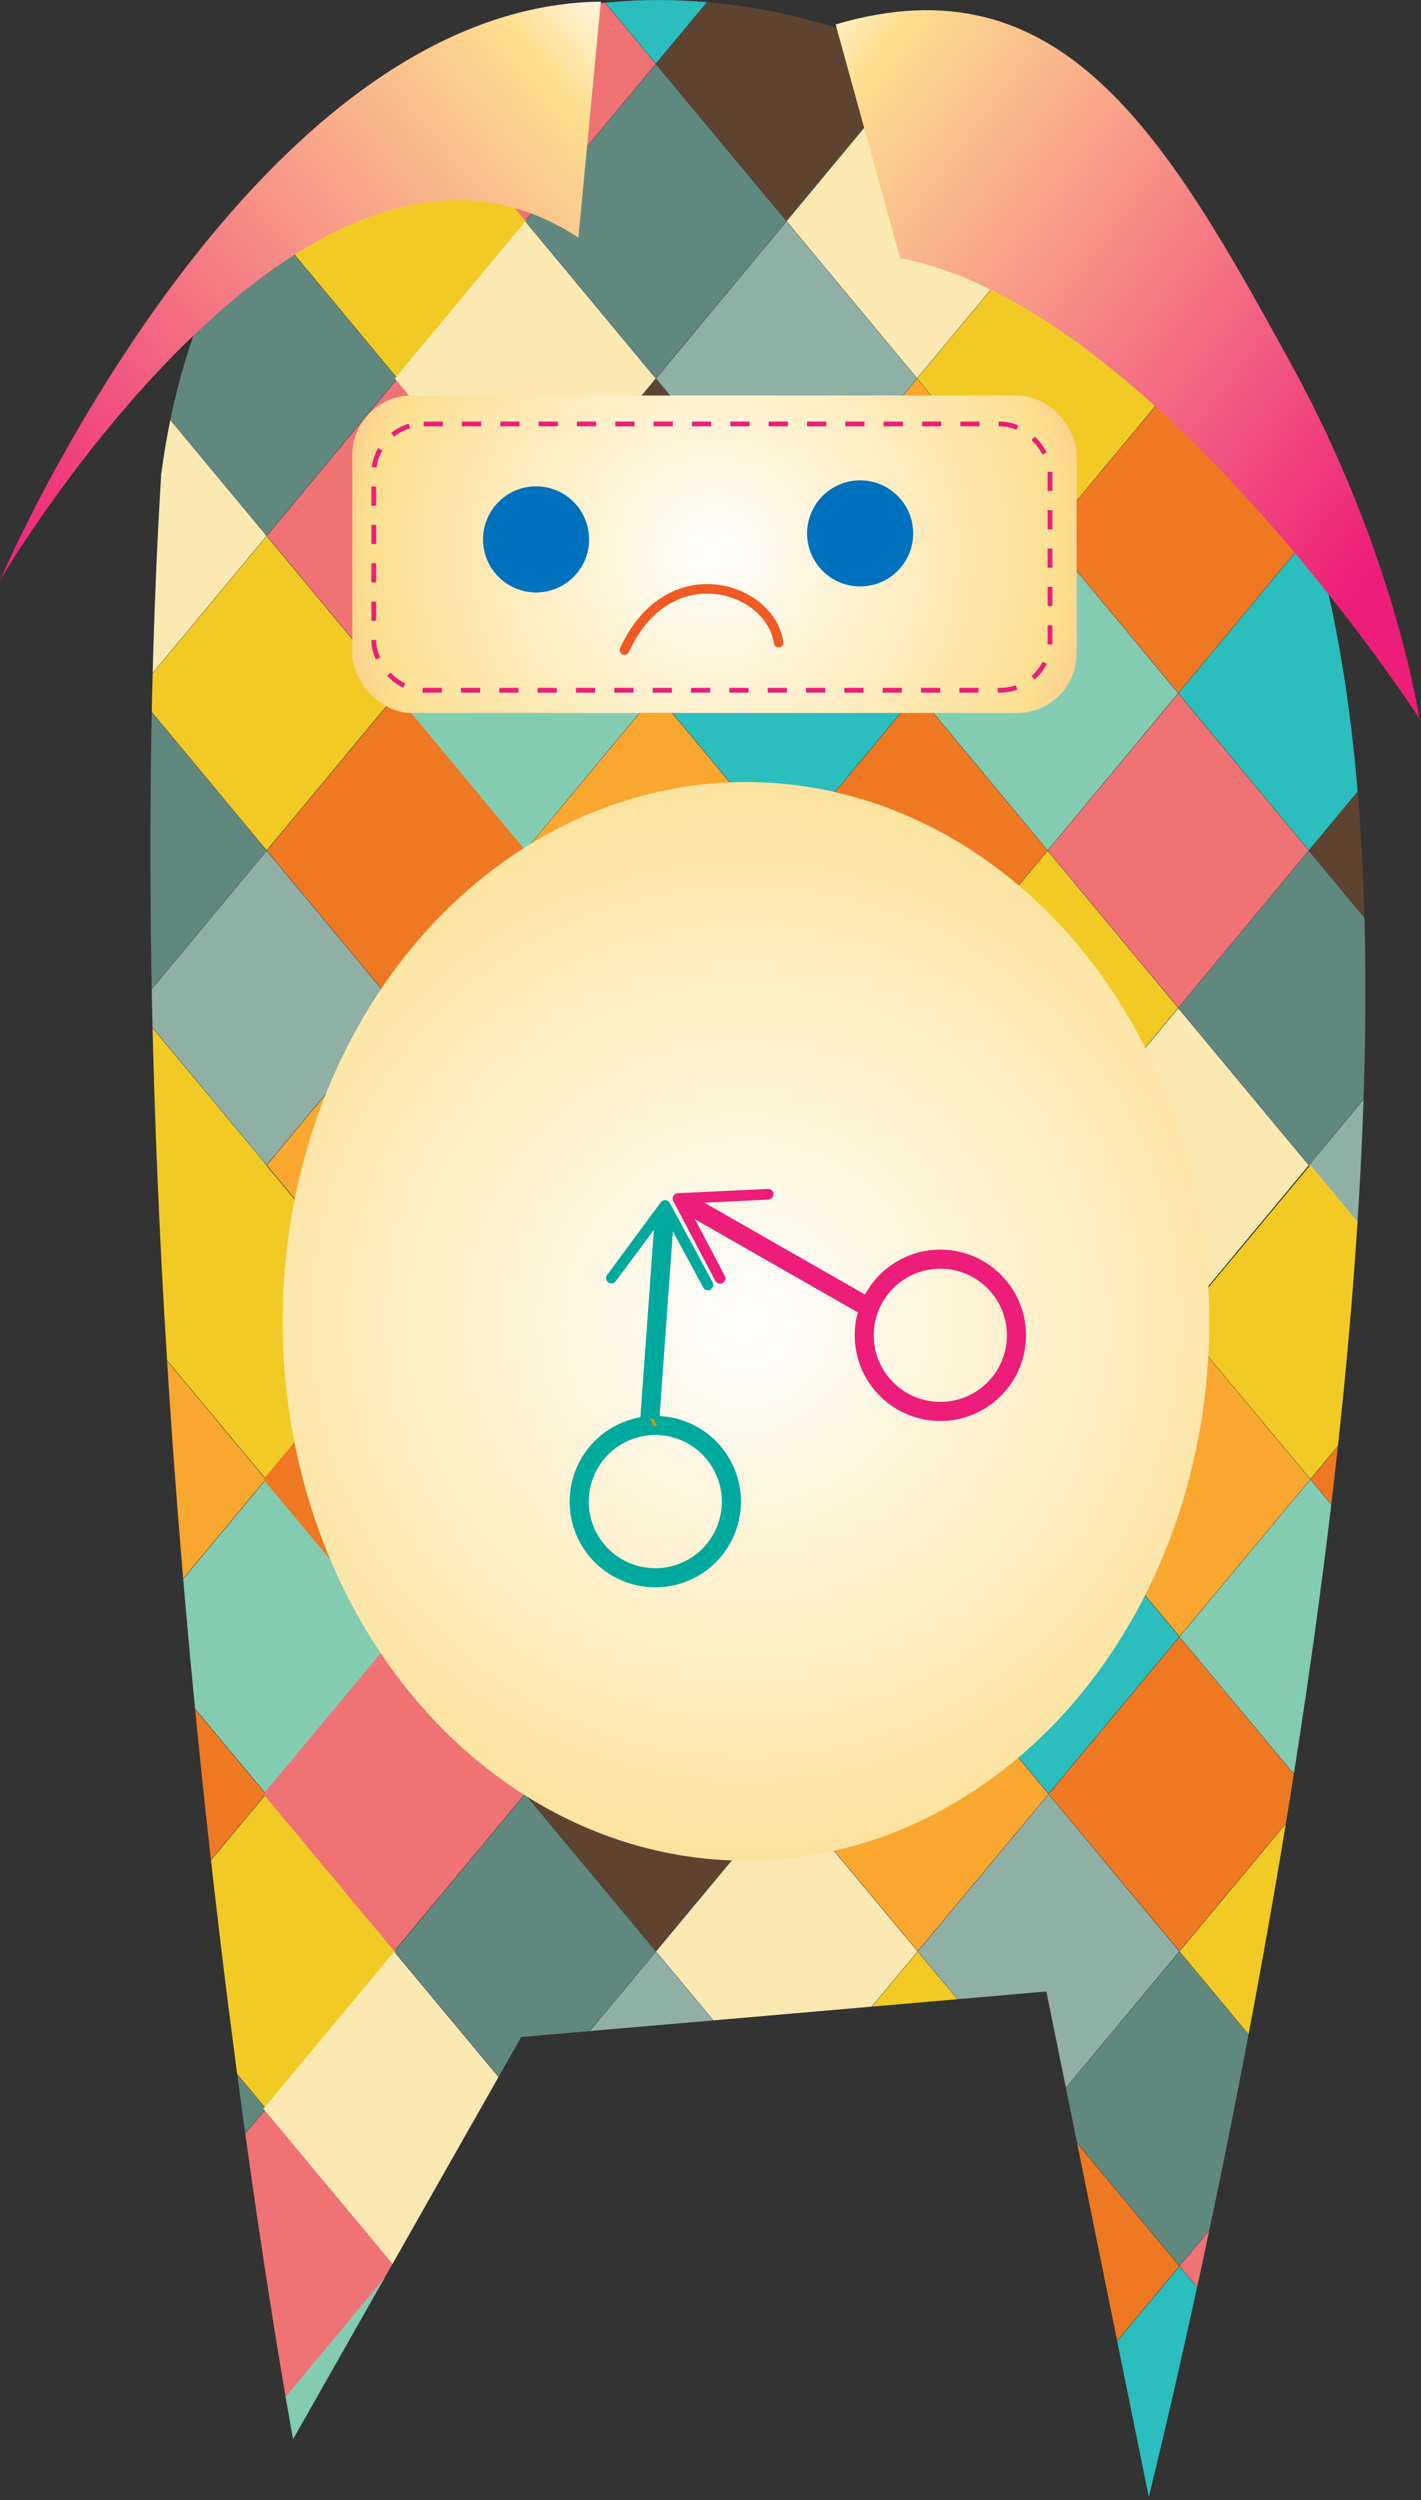 <svg id="Layer_1" data-name="Layer 1" xmlns="http://www.w3.org/2000/svg" xmlns:xlink="http://www.w3.org/1999/xlink" width="149" height="262" viewBox="0 0 149 262"><rect x="0" y="0" width="149" height="262" fill="#333333" stroke="none"/><defs><style>.cls-1,.cls-15,.cls-16,.cls-20,.cls-21,.cls-23{fill:none;}.cls-2{clip-path:url(#clip-path);}.cls-3{fill:#84ccb1;}.cls-4{fill:#2cbdbd;}.cls-5{fill:#f9a72e;}.cls-6{fill:#5e4331;}.cls-7{fill:#ef7374;}.cls-8{fill:#ee7922;}.cls-9{fill:#90b0a5;}.cls-10{fill:#fae9b3;}.cls-11{fill:#61887e;}.cls-12{fill:#f2ca26;}.cls-13{fill:url(#radial-gradient);}.cls-14{fill:url(#radial-gradient-2);}.cls-15,.cls-23{stroke:#ed1e79;}.cls-15,.cls-16,.cls-20,.cls-21,.cls-23{stroke-miterlimit:10;}.cls-15{stroke-width:0.5px;stroke-dasharray:2.01 2.01;}.cls-16{stroke:#f15a24;stroke-linecap:round;}.cls-17{fill:#0071bc;}.cls-18{fill:url(#linear-gradient);}.cls-19{fill:url(#linear-gradient-2);}.cls-20{stroke:#00a99d;}.cls-20,.cls-21,.cls-23{stroke-width:2px;}.cls-21{stroke:#baa008;}.cls-22{fill:#00a99d;}.cls-24{fill:#ed1e79;}</style><clipPath id="clip-path"><path class="cls-1" d="M30.73,255.63l23.92-42.15,55.07-4.77,10.74,53c.07-.74,37.21-146,16.35-208.45C113.28-14.67,26-19.52,16.9,49.73,10.9,148.95,30.73,255.63,30.73,255.63Z"/></clipPath><radialGradient id="radial-gradient" cx="78.22" cy="138.48" r="91.91" gradientUnits="userSpaceOnUse"><stop offset="0" stop-color="#fff"/><stop offset="0.71" stop-color="#fcdf90"/></radialGradient><radialGradient id="radial-gradient-2" cx="74.91" cy="58.08" r="77.84" gradientUnits="userSpaceOnUse"><stop offset="0" stop-color="#fff"/><stop offset="0.47" stop-color="#fcdf90"/><stop offset="1" stop-color="#ed1e79"/></radialGradient><linearGradient id="linear-gradient" x1="48.18" y1="-10.9" x2="123.17" y2="60.18" gradientTransform="matrix(0.78, -0.03, -0.03, 1, 47.59, 6.47)" gradientUnits="userSpaceOnUse"><stop offset="0" stop-color="#fff"/><stop offset="0.14" stop-color="#fcdf90"/><stop offset="1" stop-color="#ed1e79"/></linearGradient><linearGradient id="linear-gradient-2" x1="68.63" y1="0.81" x2="-1.44" y2="59.71" gradientTransform="matrix(1, 0, 0, 1, 0, 0)" xlink:href="#linear-gradient"/></defs><title>7</title><g class="cls-2"><polygon class="cls-3" points="0.64 -9.8 0.65 -9.82 0.62 -9.82 -13.04 -26.26 -26.7 -9.82 -26.73 -9.82 -26.72 -9.8 -26.73 -9.78 -26.7 -9.78 -13.04 6.66 0.62 -9.78 0.65 -9.78 0.64 -9.8"/><polygon class="cls-4" points="0.64 23.18 0.65 23.16 0.62 23.16 -13.04 6.72 -26.7 23.16 -26.73 23.16 -26.72 23.18 -26.73 23.2 -26.7 23.2 -13.04 39.64 0.62 23.2 0.65 23.2 0.64 23.18"/><polygon class="cls-3" points="0.64 56.16 0.65 56.14 0.62 56.14 -13.04 39.7 -26.7 56.14 -26.73 56.14 -26.72 56.16 -26.73 56.18 -26.7 56.18 -13.04 72.62 0.62 56.18 0.65 56.18 0.64 56.16"/><polygon class="cls-4" points="0.64 89.14 0.65 89.12 0.62 89.12 -13.04 72.69 -26.7 89.12 -26.73 89.12 -26.72 89.14 -26.73 89.16 -26.7 89.16 -13.04 105.6 0.62 89.16 0.65 89.16 0.64 89.14"/><polygon class="cls-3" points="0.64 122.12 0.65 122.1 0.62 122.1 -13.04 105.67 -26.7 122.1 -26.73 122.1 -26.72 122.12 -26.73 122.14 -26.7 122.14 -13.04 138.58 0.62 122.14 0.65 122.14 0.64 122.12"/><polygon class="cls-5" points="14.26 6.69 14.27 6.67 14.24 6.67 0.58 -9.77 -13.08 6.67 -13.11 6.67 -13.1 6.69 -13.11 6.71 -13.08 6.71 0.58 23.14 14.24 6.71 14.27 6.71 14.26 6.69"/><polygon class="cls-6" points="14.26 39.67 14.27 39.65 14.24 39.65 0.58 23.21 -13.08 39.65 -13.11 39.65 -13.1 39.67 -13.11 39.69 -13.08 39.69 0.58 56.13 14.24 39.69 14.27 39.69 14.26 39.67"/><polygon class="cls-7" points="14.26 72.65 14.27 72.63 14.24 72.63 0.58 56.19 -13.08 72.63 -13.11 72.63 -13.1 72.65 -13.11 72.67 -13.08 72.67 0.58 89.11 14.24 72.67 14.27 72.67 14.26 72.65"/><polygon class="cls-8" points="14.26 105.63 14.27 105.61 14.24 105.61 0.58 89.17 -13.08 105.61 -13.11 105.61 -13.1 105.63 -13.11 105.65 -13.08 105.65 0.58 122.09 14.24 105.65 14.27 105.65 14.26 105.63"/><polygon class="cls-4" points="27.95 -9.8 27.96 -9.82 27.93 -9.82 14.27 -26.26 0.61 -9.82 0.58 -9.82 0.59 -9.8 0.58 -9.78 0.61 -9.78 14.27 6.66 27.93 -9.78 27.96 -9.78 27.95 -9.8"/><polygon class="cls-9" points="27.95 23.18 27.96 23.16 27.93 23.16 14.27 6.72 0.61 23.16 0.58 23.16 0.59 23.18 0.58 23.2 0.61 23.2 14.27 39.64 27.93 23.2 27.96 23.2 27.95 23.18"/><polygon class="cls-10" points="27.95 56.16 27.96 56.14 27.93 56.14 14.27 39.7 0.61 56.14 0.58 56.14 0.59 56.16 0.58 56.18 0.61 56.18 14.27 72.62 27.93 56.18 27.96 56.18 27.95 56.16"/><polygon class="cls-11" points="27.95 89.14 27.96 89.12 27.93 89.12 14.27 72.69 0.61 89.12 0.58 89.12 0.59 89.14 0.58 89.16 0.61 89.16 14.27 105.6 27.93 89.16 27.96 89.16 27.95 89.14"/><polygon class="cls-12" points="27.95 122.12 27.96 122.1 27.93 122.1 14.27 105.67 0.61 122.1 0.58 122.1 0.59 122.12 0.58 122.14 0.61 122.14 14.27 138.58 27.93 122.14 27.96 122.14 27.95 122.12"/><polygon class="cls-8" points="41.64 6.69 41.66 6.67 41.62 6.67 27.96 -9.77 14.3 6.67 14.27 6.67 14.29 6.69 14.27 6.71 14.3 6.71 27.96 23.14 41.62 6.71 41.66 6.71 41.64 6.69"/><polygon class="cls-11" points="41.64 39.67 41.66 39.65 41.62 39.65 27.96 23.21 14.3 39.65 14.27 39.65 14.29 39.67 14.27 39.69 14.3 39.69 27.96 56.13 41.62 39.69 41.66 39.69 41.64 39.67"/><polygon class="cls-12" points="41.64 72.65 41.66 72.63 41.62 72.63 27.96 56.19 14.3 72.63 14.27 72.63 14.29 72.65 14.27 72.67 14.3 72.67 27.96 89.11 41.62 72.67 41.66 72.67 41.64 72.65"/><polygon class="cls-9" points="41.64 105.63 41.66 105.61 41.62 105.61 27.96 89.17 14.3 105.61 14.27 105.61 14.29 105.63 14.27 105.65 14.3 105.65 27.96 122.09 41.62 105.65 41.66 105.65 41.64 105.63"/><polygon class="cls-3" points="55.33 -9.8 55.35 -9.82 55.32 -9.82 41.66 -26.26 28 -9.82 27.96 -9.82 27.98 -9.8 27.96 -9.78 28 -9.78 41.66 6.66 55.32 -9.78 55.35 -9.78 55.33 -9.8"/><polygon class="cls-12" points="55.33 23.18 55.35 23.16 55.32 23.16 41.66 6.72 28 23.16 27.96 23.16 27.98 23.18 27.96 23.2 28 23.2 41.66 39.64 55.32 23.2 55.35 23.2 55.33 23.18"/><polygon class="cls-7" points="55.33 56.16 55.35 56.14 55.32 56.14 41.66 39.7 28 56.14 27.96 56.14 27.98 56.16 27.96 56.18 28 56.18 41.66 72.62 55.32 56.18 55.35 56.18 55.33 56.16"/><polygon class="cls-8" points="55.33 89.14 55.35 89.12 55.32 89.12 41.66 72.69 28 89.12 27.96 89.12 27.98 89.14 27.96 89.16 28 89.16 41.66 105.6 55.32 89.16 55.35 89.16 55.33 89.14"/><polygon class="cls-5" points="55.33 122.12 55.35 122.1 55.32 122.1 41.66 105.67 28 122.1 27.96 122.1 27.98 122.12 27.96 122.14 28 122.14 41.66 138.58 55.32 122.14 55.35 122.14 55.33 122.12"/><polygon class="cls-7" points="68.76 6.69 68.77 6.67 68.74 6.67 55.08 -9.77 41.42 6.67 41.39 6.67 41.41 6.69 41.39 6.71 41.42 6.71 55.08 23.14 68.74 6.71 68.77 6.71 68.76 6.69"/><polygon class="cls-10" points="68.76 39.67 68.77 39.65 68.74 39.65 55.08 23.21 41.42 39.65 41.39 39.65 41.41 39.67 41.39 39.69 41.42 39.69 55.08 56.13 68.74 39.69 68.77 39.69 68.76 39.67"/><polygon class="cls-3" points="68.76 72.65 68.77 72.63 68.74 72.63 55.08 56.19 41.42 72.63 41.39 72.63 41.41 72.65 41.39 72.67 41.42 72.67 55.08 89.11 68.74 72.67 68.77 72.67 68.76 72.65"/><polygon class="cls-4" points="68.76 105.63 68.77 105.61 68.74 105.61 55.08 89.17 41.42 105.61 41.39 105.61 41.41 105.63 41.39 105.65 41.42 105.65 55.08 122.09 68.74 105.65 68.77 105.65 68.76 105.63"/><polygon class="cls-4" points="82.45 -9.8 82.47 -9.82 82.44 -9.82 68.77 -26.26 55.11 -9.82 55.08 -9.82 55.1 -9.8 55.08 -9.78 55.11 -9.78 68.77 6.66 82.44 -9.78 82.47 -9.78 82.45 -9.8"/><polygon class="cls-11" points="82.45 23.18 82.47 23.16 82.44 23.16 68.77 6.72 55.11 23.16 55.08 23.16 55.1 23.18 55.08 23.2 55.11 23.2 68.77 39.64 82.44 23.2 82.47 23.2 82.45 23.18"/><polygon class="cls-6" points="82.45 56.16 82.47 56.14 82.44 56.14 68.77 39.7 55.11 56.14 55.08 56.14 55.1 56.16 55.08 56.18 55.11 56.18 68.77 72.62 82.44 56.18 82.47 56.18 82.45 56.16"/><polygon class="cls-5" points="82.45 89.14 82.47 89.12 82.44 89.12 68.77 72.69 55.11 89.12 55.08 89.12 55.1 89.14 55.08 89.16 55.11 89.16 68.77 105.6 82.44 89.16 82.47 89.16 82.45 89.14"/><polygon class="cls-6" points="82.45 122.12 82.47 122.1 82.44 122.1 68.77 105.67 55.11 122.1 55.08 122.1 55.1 122.12 55.08 122.14 55.11 122.14 68.77 138.58 82.44 122.14 82.47 122.14 82.45 122.12"/><polygon class="cls-6" points="96.14 6.69 96.16 6.67 96.13 6.67 82.47 -9.77 68.81 6.67 68.77 6.67 68.79 6.69 68.77 6.71 68.81 6.71 82.47 23.14 96.13 6.71 96.16 6.71 96.14 6.69"/><polygon class="cls-9" points="96.14 39.67 96.16 39.65 96.13 39.65 82.47 23.21 68.81 39.65 68.77 39.65 68.79 39.67 68.77 39.69 68.81 39.69 82.47 56.13 96.13 39.69 96.16 39.69 96.14 39.67"/><polygon class="cls-4" points="96.14 72.65 96.16 72.63 96.13 72.63 82.47 56.19 68.81 72.63 68.77 72.63 68.79 72.65 68.77 72.67 68.81 72.67 82.47 89.11 96.13 72.67 96.16 72.67 96.14 72.65"/><polygon class="cls-9" points="96.14 105.63 96.16 105.61 96.13 105.61 82.47 89.17 68.81 105.61 68.77 105.61 68.79 105.63 68.77 105.65 68.81 105.65 82.47 122.09 96.13 105.65 96.16 105.65 96.14 105.63"/><polygon class="cls-3" points="109.84 -9.8 109.85 -9.82 109.82 -9.82 96.16 -26.26 82.5 -9.82 82.47 -9.82 82.48 -9.8 82.47 -9.78 82.5 -9.78 96.16 6.66 109.82 -9.78 109.85 -9.78 109.84 -9.8"/><polygon class="cls-10" points="109.84 23.18 109.85 23.16 109.82 23.16 96.16 6.72 82.5 23.16 82.47 23.16 82.48 23.18 82.47 23.2 82.5 23.2 96.16 39.64 109.82 23.2 109.85 23.2 109.84 23.18"/><polygon class="cls-5" points="109.84 56.16 109.85 56.14 109.82 56.14 96.16 39.7 82.5 56.14 82.47 56.14 82.48 56.16 82.47 56.18 82.5 56.18 96.16 72.62 109.82 56.18 109.85 56.18 109.84 56.16"/><polygon class="cls-8" points="109.84 89.14 109.85 89.12 109.82 89.12 96.16 72.69 82.5 89.12 82.47 89.12 82.48 89.14 82.47 89.16 82.5 89.16 96.16 105.6 109.82 89.16 109.85 89.16 109.84 89.14"/><polygon class="cls-11" points="109.84 122.12 109.85 122.1 109.82 122.1 96.16 105.67 82.5 122.1 82.47 122.1 82.48 122.12 82.47 122.14 82.5 122.14 96.16 138.58 109.82 122.14 109.85 122.14 109.84 122.12"/><polygon class="cls-5" points="123.53 6.69 123.55 6.67 123.51 6.67 109.85 -9.77 96.19 6.67 96.16 6.67 96.18 6.69 96.16 6.71 96.19 6.71 109.85 23.14 123.51 6.71 123.55 6.71 123.53 6.69"/><polygon class="cls-12" points="123.53 39.67 123.55 39.65 123.51 39.65 109.85 23.21 96.19 39.65 96.16 39.65 96.18 39.67 96.16 39.69 96.19 39.69 109.85 56.13 123.51 39.69 123.55 39.69 123.53 39.67"/><polygon class="cls-3" points="123.53 72.65 123.55 72.63 123.51 72.63 109.85 56.19 96.19 72.63 96.16 72.63 96.18 72.65 96.16 72.67 96.19 72.67 109.85 89.11 123.51 72.67 123.55 72.67 123.53 72.65"/><polygon class="cls-12" points="123.53 105.63 123.55 105.61 123.51 105.61 109.85 89.17 96.19 105.61 96.16 105.61 96.18 105.63 96.16 105.65 96.19 105.65 109.85 122.09 123.51 105.65 123.55 105.65 123.53 105.63"/><polygon class="cls-4" points="137.22 -9.8 137.24 -9.82 137.21 -9.82 123.55 -26.26 109.88 -9.82 109.85 -9.82 109.87 -9.8 109.85 -9.78 109.88 -9.78 123.55 6.66 137.21 -9.78 137.24 -9.78 137.22 -9.8"/><polygon class="cls-9" points="137.22 23.18 137.24 23.16 137.21 23.16 123.55 6.72 109.88 23.16 109.85 23.16 109.87 23.18 109.85 23.2 109.88 23.2 123.55 39.64 137.21 23.2 137.24 23.2 137.22 23.18"/><polygon class="cls-8" points="137.22 56.16 137.24 56.14 137.21 56.14 123.55 39.7 109.88 56.14 109.85 56.14 109.87 56.16 109.85 56.18 109.88 56.18 123.55 72.62 137.21 56.18 137.24 56.18 137.22 56.16"/><polygon class="cls-7" points="137.22 89.14 137.24 89.12 137.21 89.12 123.55 72.69 109.88 89.12 109.85 89.12 109.87 89.14 109.85 89.16 109.88 89.16 123.55 105.6 137.21 89.16 137.24 89.16 137.22 89.14"/><polygon class="cls-10" points="137.22 122.12 137.24 122.1 137.21 122.1 123.55 105.67 109.88 122.1 109.85 122.1 109.87 122.12 109.85 122.14 109.88 122.14 123.55 138.58 137.21 122.14 137.24 122.14 137.22 122.12"/><polygon class="cls-8" points="150.91 6.69 150.93 6.67 150.9 6.67 137.24 -9.77 123.58 6.67 123.55 6.67 123.56 6.69 123.55 6.71 123.58 6.71 137.24 23.14 150.9 6.71 150.93 6.71 150.91 6.69"/><polygon class="cls-11" points="150.91 39.67 150.93 39.65 150.9 39.65 137.24 23.21 123.58 39.65 123.55 39.65 123.56 39.67 123.55 39.69 123.58 39.69 137.24 56.13 150.9 39.69 150.93 39.69 150.91 39.67"/><polygon class="cls-4" points="150.91 72.65 150.93 72.63 150.9 72.63 137.24 56.19 123.58 72.63 123.55 72.63 123.56 72.65 123.55 72.67 123.58 72.67 137.24 89.11 150.9 72.67 150.93 72.67 150.91 72.65"/><polygon class="cls-11" points="150.91 105.63 150.93 105.61 150.9 105.61 137.24 89.17 123.58 105.61 123.55 105.61 123.56 105.63 123.55 105.65 123.58 105.65 137.24 122.09 150.9 105.65 150.93 105.65 150.91 105.63"/><polygon class="cls-3" points="164.61 -9.8 164.62 -9.82 164.59 -9.82 150.93 -26.26 137.27 -9.82 137.24 -9.82 137.25 -9.8 137.24 -9.78 137.27 -9.78 150.93 6.66 164.59 -9.78 164.62 -9.78 164.61 -9.8"/><polygon class="cls-12" points="164.61 23.18 164.62 23.16 164.59 23.16 150.93 6.72 137.27 23.16 137.24 23.16 137.25 23.18 137.24 23.2 137.27 23.2 150.93 39.64 164.59 23.2 164.62 23.2 164.61 23.18"/><polygon class="cls-7" points="164.61 56.16 164.62 56.14 164.59 56.14 150.93 39.7 137.27 56.14 137.24 56.14 137.25 56.16 137.24 56.18 137.27 56.18 150.93 72.62 164.59 56.18 164.62 56.18 164.61 56.16"/><polygon class="cls-6" points="164.61 89.14 164.62 89.12 164.59 89.12 150.93 72.69 137.27 89.12 137.24 89.12 137.25 89.14 137.24 89.16 137.27 89.16 150.93 105.6 164.59 89.16 164.62 89.16 164.61 89.14"/><polygon class="cls-9" points="164.61 122.12 164.62 122.1 164.59 122.1 150.93 105.67 137.27 122.1 137.24 122.1 137.25 122.12 137.24 122.14 137.27 122.14 150.93 138.58 164.59 122.14 164.62 122.14 164.61 122.12"/><rect class="cls-1" x="-41.25" y="-42.27" width="233.63" height="163.54"/><polygon class="cls-6" points="0.41 155.04 0.43 155.02 0.4 155.02 -13.29 138.58 -26.99 155.02 -27.02 155.02 -27 155.04 -27.02 155.06 -26.99 155.06 -13.29 171.49 0.4 155.06 0.43 155.06 0.41 155.04"/><polygon class="cls-5" points="0.41 188.02 0.43 188 0.4 188 -13.29 171.56 -26.99 188 -27.02 188 -27 188.02 -27.02 188.04 -26.99 188.04 -13.29 204.47 0.4 188.04 0.43 188.04 0.41 188.02"/><polygon class="cls-6" points="0.41 221 0.43 220.98 0.4 220.98 -13.29 204.54 -26.99 220.98 -27.02 220.98 -27 221 -27.02 221.02 -26.99 221.02 -13.29 237.46 0.4 221.02 0.43 221.02 0.41 221"/><polygon class="cls-7" points="0.41 253.98 0.43 253.96 0.4 253.96 -13.29 237.52 -26.99 253.96 -27.02 253.96 -27 253.98 -27.02 254 -26.99 254 -13.29 270.44 0.4 254 0.43 254 0.41 253.98"/><polygon class="cls-9" points="14.14 138.55 14.15 138.53 14.12 138.53 0.43 122.09 -13.26 138.53 -13.29 138.53 -13.28 138.55 -13.29 138.57 -13.26 138.57 0.43 155 14.12 138.57 14.15 138.57 14.14 138.55"/><polygon class="cls-4" points="14.14 171.53 14.15 171.51 14.12 171.51 0.43 155.07 -13.26 171.51 -13.29 171.51 -13.28 171.53 -13.29 171.55 -13.26 171.55 0.43 187.98 14.12 171.55 14.15 171.55 14.14 171.53"/><polygon class="cls-9" points="14.14 204.51 14.15 204.49 14.12 204.49 0.43 188.05 -13.26 204.49 -13.29 204.49 -13.28 204.51 -13.29 204.53 -13.26 204.53 0.43 220.97 14.12 204.53 14.15 204.53 14.14 204.51"/><polygon class="cls-10" points="14.14 237.49 14.15 237.47 14.12 237.47 0.43 221.03 -13.26 237.47 -13.29 237.47 -13.28 237.49 -13.29 237.51 -13.26 237.51 0.43 253.94 14.12 237.51 14.15 237.51 14.14 237.49"/><polygon class="cls-11" points="14.14 270.47 14.15 270.45 14.12 270.45 0.43 254.01 -13.26 270.45 -13.29 270.45 -13.28 270.47 -13.29 270.49 -13.26 270.49 0.43 286.93 14.12 270.49 14.15 270.49 14.14 270.47"/><polygon class="cls-5" points="27.86 155.04 27.88 155.02 27.84 155.02 14.15 138.58 0.46 155.02 0.43 155.02 0.45 155.04 0.43 155.06 0.46 155.06 14.15 171.49 27.84 155.06 27.88 155.06 27.86 155.04"/><polygon class="cls-8" points="27.86 188.02 27.88 188 27.84 188 14.15 171.56 0.46 188 0.43 188 0.45 188.02 0.43 188.04 0.46 188.04 14.15 204.47 27.84 188.04 27.88 188.04 27.86 188.02"/><polygon class="cls-11" points="27.86 221 27.88 220.98 27.84 220.98 14.15 204.54 0.46 220.98 0.43 220.98 0.45 221 0.43 221.02 0.46 221.02 14.15 237.46 27.84 221.02 27.88 221.02 27.86 221"/><polygon class="cls-12" points="27.86 253.98 27.88 253.96 27.84 253.96 14.15 237.52 0.46 253.96 0.43 253.96 0.45 253.98 0.43 254 0.46 254 14.15 270.44 27.84 254 27.88 254 27.86 253.98"/><polygon class="cls-12" points="41.58 138.55 41.6 138.53 41.57 138.53 27.88 122.09 14.19 138.53 14.15 138.53 14.17 138.55 14.15 138.57 14.19 138.57 27.88 155 41.57 138.57 41.6 138.57 41.58 138.55"/><polygon class="cls-3" points="41.58 171.53 41.6 171.51 41.57 171.51 27.88 155.07 14.19 171.51 14.15 171.51 14.17 171.53 14.15 171.55 14.19 171.55 27.88 187.98 41.57 171.55 41.6 171.55 41.58 171.53"/><polygon class="cls-12" points="41.58 204.51 41.6 204.49 41.57 204.49 27.88 188.05 14.19 204.49 14.15 204.49 14.17 204.51 14.15 204.53 14.19 204.53 27.88 220.97 41.57 204.53 41.6 204.53 41.58 204.51"/><polygon class="cls-7" points="41.58 237.49 41.6 237.47 41.57 237.47 27.88 221.03 14.19 237.47 14.15 237.47 14.17 237.49 14.15 237.51 14.19 237.51 27.88 253.94 41.57 237.51 41.6 237.51 41.58 237.49"/><polygon class="cls-8" points="41.58 270.47 41.6 270.45 41.57 270.45 27.88 254.01 14.19 270.45 14.15 270.45 14.17 270.47 14.15 270.49 14.19 270.49 27.88 286.93 41.57 270.49 41.6 270.49 41.58 270.47"/><polygon class="cls-8" points="55.04 155.04 55.06 155.02 55.02 155.02 41.33 138.58 27.64 155.02 27.61 155.02 27.63 155.04 27.61 155.06 27.64 155.06 41.33 171.49 55.02 155.06 55.06 155.06 55.04 155.04"/><polygon class="cls-7" points="55.04 188.02 55.06 188 55.02 188 41.33 171.56 27.64 188 27.61 188 27.63 188.02 27.61 188.04 27.64 188.04 41.33 204.47 55.02 188.04 55.06 188.04 55.04 188.02"/><polygon class="cls-10" points="55.04 221 55.06 220.98 55.02 220.98 41.33 204.54 27.64 220.98 27.61 220.98 27.63 221 27.61 221.02 27.64 221.02 41.33 237.46 55.02 221.02 55.06 221.02 55.04 221"/><polygon class="cls-3" points="55.04 253.98 55.06 253.96 55.02 253.96 41.33 237.52 27.64 253.96 27.61 253.96 27.63 253.98 27.61 254 27.64 254 41.33 270.44 55.02 254 55.06 254 55.04 253.98"/><polygon class="cls-11" points="68.76 138.55 68.78 138.53 68.75 138.53 55.06 122.09 41.37 138.53 41.33 138.53 41.35 138.55 41.33 138.57 41.37 138.57 55.06 155 68.75 138.57 68.78 138.57 68.76 138.55"/><polygon class="cls-4" points="68.76 171.53 68.78 171.51 68.75 171.51 55.06 155.07 41.37 171.51 41.33 171.51 41.35 171.53 41.33 171.55 41.37 171.55 55.06 187.98 68.75 171.55 68.78 171.55 68.76 171.53"/><polygon class="cls-11" points="68.76 204.51 68.78 204.49 68.75 204.49 55.06 188.05 41.37 204.49 41.33 204.49 41.35 204.51 41.33 204.53 41.37 204.53 55.06 220.97 68.75 204.53 68.78 204.53 68.76 204.51"/><polygon class="cls-6" points="68.76 237.49 68.78 237.47 68.75 237.47 55.06 221.03 41.37 237.47 41.33 237.47 41.35 237.49 41.33 237.51 41.37 237.51 55.06 253.94 68.75 237.51 68.78 237.51 68.76 237.49"/><polygon class="cls-5" points="68.76 270.47 68.78 270.45 68.75 270.45 55.06 254.01 41.37 270.45 41.33 270.45 41.35 270.47 41.33 270.49 41.37 270.49 55.06 286.93 68.75 270.49 68.78 270.49 68.76 270.47"/><polygon class="cls-7" points="82.49 155.04 82.5 155.02 82.47 155.02 68.78 138.58 55.09 155.02 55.06 155.02 55.07 155.04 55.06 155.06 55.09 155.06 68.78 171.49 82.47 155.06 82.5 155.06 82.49 155.04"/><polygon class="cls-6" points="82.49 188.02 82.5 188 82.47 188 68.78 171.56 55.09 188 55.06 188 55.07 188.02 55.06 188.04 55.09 188.04 68.78 204.47 82.47 188.04 82.5 188.04 82.49 188.02"/><polygon class="cls-9" points="82.49 221 82.5 220.98 82.47 220.98 68.78 204.54 55.09 220.98 55.06 220.98 55.07 221 55.06 221.02 55.09 221.02 68.78 237.46 82.47 221.02 82.5 221.02 82.49 221"/><polygon class="cls-4" points="82.49 253.98 82.5 253.96 82.47 253.96 68.78 237.52 55.09 253.96 55.06 253.96 55.07 253.98 55.06 254 55.09 254 68.78 270.44 82.47 254 82.5 254 82.49 253.98"/><polygon class="cls-10" points="96.21 138.55 96.23 138.53 96.2 138.53 82.5 122.09 68.81 138.53 68.78 138.53 68.8 138.55 68.78 138.57 68.81 138.57 82.5 155 96.2 138.57 96.23 138.57 96.21 138.55"/><polygon class="cls-3" points="96.21 171.53 96.23 171.51 96.2 171.51 82.5 155.07 68.81 171.51 68.78 171.51 68.8 171.53 68.78 171.55 68.81 171.55 82.5 187.98 96.2 171.55 96.23 171.55 96.21 171.53"/><polygon class="cls-10" points="96.21 204.51 96.23 204.49 96.2 204.49 82.5 188.05 68.81 204.49 68.78 204.49 68.8 204.51 68.78 204.53 68.81 204.53 82.5 220.97 96.2 204.53 96.23 204.53 96.21 204.51"/><polygon class="cls-5" points="96.21 237.49 96.23 237.47 96.2 237.47 82.5 221.03 68.81 237.47 68.78 237.47 68.8 237.49 68.78 237.51 68.81 237.51 82.5 253.94 96.2 237.51 96.23 237.51 96.21 237.49"/><polygon class="cls-8" points="96.21 270.47 96.23 270.45 96.2 270.45 82.5 254.01 68.81 270.45 68.78 270.45 68.8 270.47 68.78 270.49 68.81 270.49 82.5 286.93 96.2 270.49 96.23 270.49 96.21 270.47"/><polygon class="cls-6" points="109.94 155.04 109.95 155.02 109.92 155.02 96.23 138.58 82.54 155.02 82.5 155.02 82.52 155.04 82.5 155.06 82.54 155.06 96.23 171.49 109.92 155.06 109.95 155.06 109.94 155.04"/><polygon class="cls-5" points="109.94 188.02 109.95 188 109.92 188 96.23 171.56 82.54 188 82.5 188 82.52 188.02 82.5 188.04 82.54 188.04 96.23 204.47 109.92 188.04 109.95 188.04 109.94 188.02"/><polygon class="cls-12" points="109.94 221 109.95 220.98 109.92 220.98 96.23 204.54 82.54 220.98 82.5 220.98 82.52 221 82.5 221.02 82.54 221.02 96.23 237.46 109.92 221.02 109.95 221.02 109.94 221"/><polygon class="cls-3" points="109.94 253.98 109.95 253.96 109.92 253.96 96.23 237.52 82.54 253.96 82.5 253.96 82.52 253.98 82.5 254 82.54 254 96.23 270.44 109.92 254 109.95 254 109.94 253.98"/><polygon class="cls-9" points="123.66 138.55 123.68 138.53 123.64 138.53 109.95 122.09 96.26 138.53 96.23 138.53 96.24 138.55 96.23 138.57 96.26 138.57 109.95 155 123.64 138.57 123.68 138.57 123.66 138.55"/><polygon class="cls-4" points="123.66 171.53 123.68 171.51 123.64 171.51 109.95 155.07 96.26 171.51 96.23 171.51 96.24 171.53 96.23 171.55 96.26 171.55 109.95 187.98 123.64 171.55 123.68 171.55 123.66 171.53"/><polygon class="cls-9" points="123.66 204.51 123.68 204.49 123.64 204.49 109.95 188.05 96.26 204.49 96.23 204.49 96.24 204.51 96.23 204.53 96.26 204.53 109.95 220.97 123.64 204.53 123.68 204.53 123.66 204.51"/><polygon class="cls-8" points="123.66 237.49 123.68 237.47 123.64 237.47 109.95 221.03 96.26 237.47 96.23 237.47 96.24 237.49 96.23 237.51 96.26 237.51 109.95 253.94 123.64 237.51 123.68 237.51 123.66 237.49"/><polygon class="cls-7" points="123.66 270.47 123.68 270.45 123.64 270.45 109.95 254.01 96.26 270.45 96.23 270.45 96.24 270.47 96.23 270.49 96.26 270.49 109.95 286.93 123.64 270.49 123.68 270.49 123.66 270.47"/><polygon class="cls-5" points="137.38 155.04 137.4 155.02 137.37 155.02 123.68 138.58 109.98 155.02 109.95 155.02 109.97 155.04 109.95 155.06 109.98 155.06 123.68 171.49 137.37 155.06 137.4 155.06 137.38 155.04"/><polygon class="cls-8" points="137.38 188.02 137.4 188 137.37 188 123.68 171.56 109.98 188 109.95 188 109.97 188.02 109.95 188.04 109.98 188.04 123.68 204.47 137.37 188.04 137.4 188.04 137.38 188.02"/><polygon class="cls-11" points="137.38 221 137.4 220.98 137.37 220.98 123.68 204.54 109.98 220.98 109.95 220.98 109.97 221 109.95 221.02 109.98 221.02 123.68 237.46 137.37 221.02 137.4 221.02 137.38 221"/><polygon class="cls-4" points="137.38 253.98 137.4 253.96 137.37 253.96 123.68 237.52 109.98 253.96 109.95 253.96 109.97 253.98 109.95 254 109.98 254 123.68 270.44 137.37 254 137.4 254 137.38 253.98"/><polygon class="cls-12" points="151.11 138.55 151.12 138.53 151.09 138.53 137.4 122.09 123.71 138.53 123.68 138.53 123.69 138.55 123.68 138.57 123.71 138.57 137.4 155 151.09 138.57 151.12 138.57 151.11 138.55"/><polygon class="cls-3" points="151.11 171.53 151.12 171.51 151.09 171.51 137.4 155.07 123.71 171.51 123.68 171.51 123.69 171.53 123.68 171.55 123.71 171.55 137.4 187.98 151.09 171.55 151.12 171.55 151.11 171.53"/><polygon class="cls-12" points="151.11 204.51 151.12 204.49 151.09 204.49 137.4 188.05 123.71 204.49 123.68 204.49 123.69 204.51 123.68 204.53 123.71 204.53 137.4 220.97 151.09 204.53 151.12 204.53 151.11 204.51"/><polygon class="cls-7" points="151.11 237.49 151.12 237.47 151.09 237.47 137.4 221.03 123.71 237.47 123.68 237.47 123.69 237.49 123.68 237.51 123.71 237.51 137.4 253.94 151.09 237.51 151.12 237.51 151.11 237.49"/><polygon class="cls-6" points="151.11 270.47 151.12 270.45 151.09 270.45 137.4 254.01 123.71 270.45 123.68 270.45 123.69 270.47 123.68 270.49 123.71 270.49 137.4 286.93 151.09 270.49 151.12 270.49 151.11 270.47"/><polygon class="cls-8" points="164.83 155.04 164.85 155.02 164.81 155.02 151.12 138.58 137.43 155.02 137.4 155.02 137.42 155.04 137.4 155.06 137.43 155.06 151.12 171.49 164.81 155.06 164.85 155.06 164.83 155.04"/><polygon class="cls-7" points="164.83 188.02 164.85 188 164.81 188 151.12 171.56 137.43 188 137.4 188 137.42 188.02 137.4 188.04 137.43 188.04 151.12 204.47 164.81 188.04 164.85 188.04 164.83 188.02"/><polygon class="cls-10" points="164.83 221 164.85 220.98 164.81 220.98 151.12 204.54 137.43 220.98 137.4 220.98 137.42 221 137.4 221.02 137.43 221.02 151.12 237.46 164.81 221.02 164.85 221.02 164.83 221"/><polygon class="cls-3" points="164.83 253.98 164.85 253.96 164.81 253.96 151.12 237.52 137.43 253.96 137.4 253.96 137.42 253.98 137.4 254 137.43 254 151.12 270.44 164.81 254 164.85 254 164.83 253.98"/><rect class="cls-1" x="-55.21" y="139.06" width="234.16" height="163.54"/></g><ellipse class="cls-13" cx="78.22" cy="138.48" rx="48.58" ry="56.52"/><rect class="cls-14" x="36.94" y="41.45" width="75.95" height="33.27" rx="6.24" ry="6.24"/><rect class="cls-15" x="39.19" y="44.43" width="70.91" height="27.91" rx="5.23" ry="5.23"/><path class="cls-16" d="M81.64,67.35c-.84-5.87-11.53-9.32-16.16.78"/><circle class="cls-17" cx="56.21" cy="56.53" r="5.56"/><circle class="cls-17" cx="90.19" cy="55.9" r="5.56"/><path class="cls-18" d="M87.62,2.56l6.76,24.49c26.41,5,54.44,48.23,54.44,48.23S146.32,58,135.3,38C122.23,14.17,111.31-4.44,87.62,2.56Z"/><path class="cls-19" d="M63,.17,60.65,24.9C32.05,6.15,0,60.82,0,60.82S25.66.64,63,.17Z"/><circle class="cls-20" cx="68.72" cy="157.36" r="7.98" transform="translate(-64.66 49.22) rotate(-27.37)"/><line class="cls-21" x1="68.43" y1="148.52" x2="68.14" y2="148.67"/><line class="cls-20" x1="68.14" y1="148.67" x2="69.69" y2="127.15"/><path class="cls-22" d="M74.5,135.17a.56.56,0,0,1-.76-.23l-4.07-7.54-5.11,6.88a.56.56,0,0,1-.9-.67L69.29,126a.56.56,0,0,1,.94.07l4.49,8.31a.56.56,0,0,1-.23.76Z"/><circle class="cls-23" cx="98.59" cy="139.95" r="7.98" transform="translate(-4.17 3.03) rotate(-1.73)"/><line class="cls-23" x1="90.5" y1="136.38" x2="90.51" y2="136.71"/><line class="cls-23" x1="90.51" y1="136.71" x2="71.77" y2="126"/><path class="cls-24" d="M81.09,125.13a.56.56,0,0,1-.53.59l-8.56.41,4,7.58a.56.56,0,0,1-1,.52l-4.4-8.36a.56.56,0,0,1,.47-.82l9.44-.45a.56.56,0,0,1,.59.53Z"/></svg>